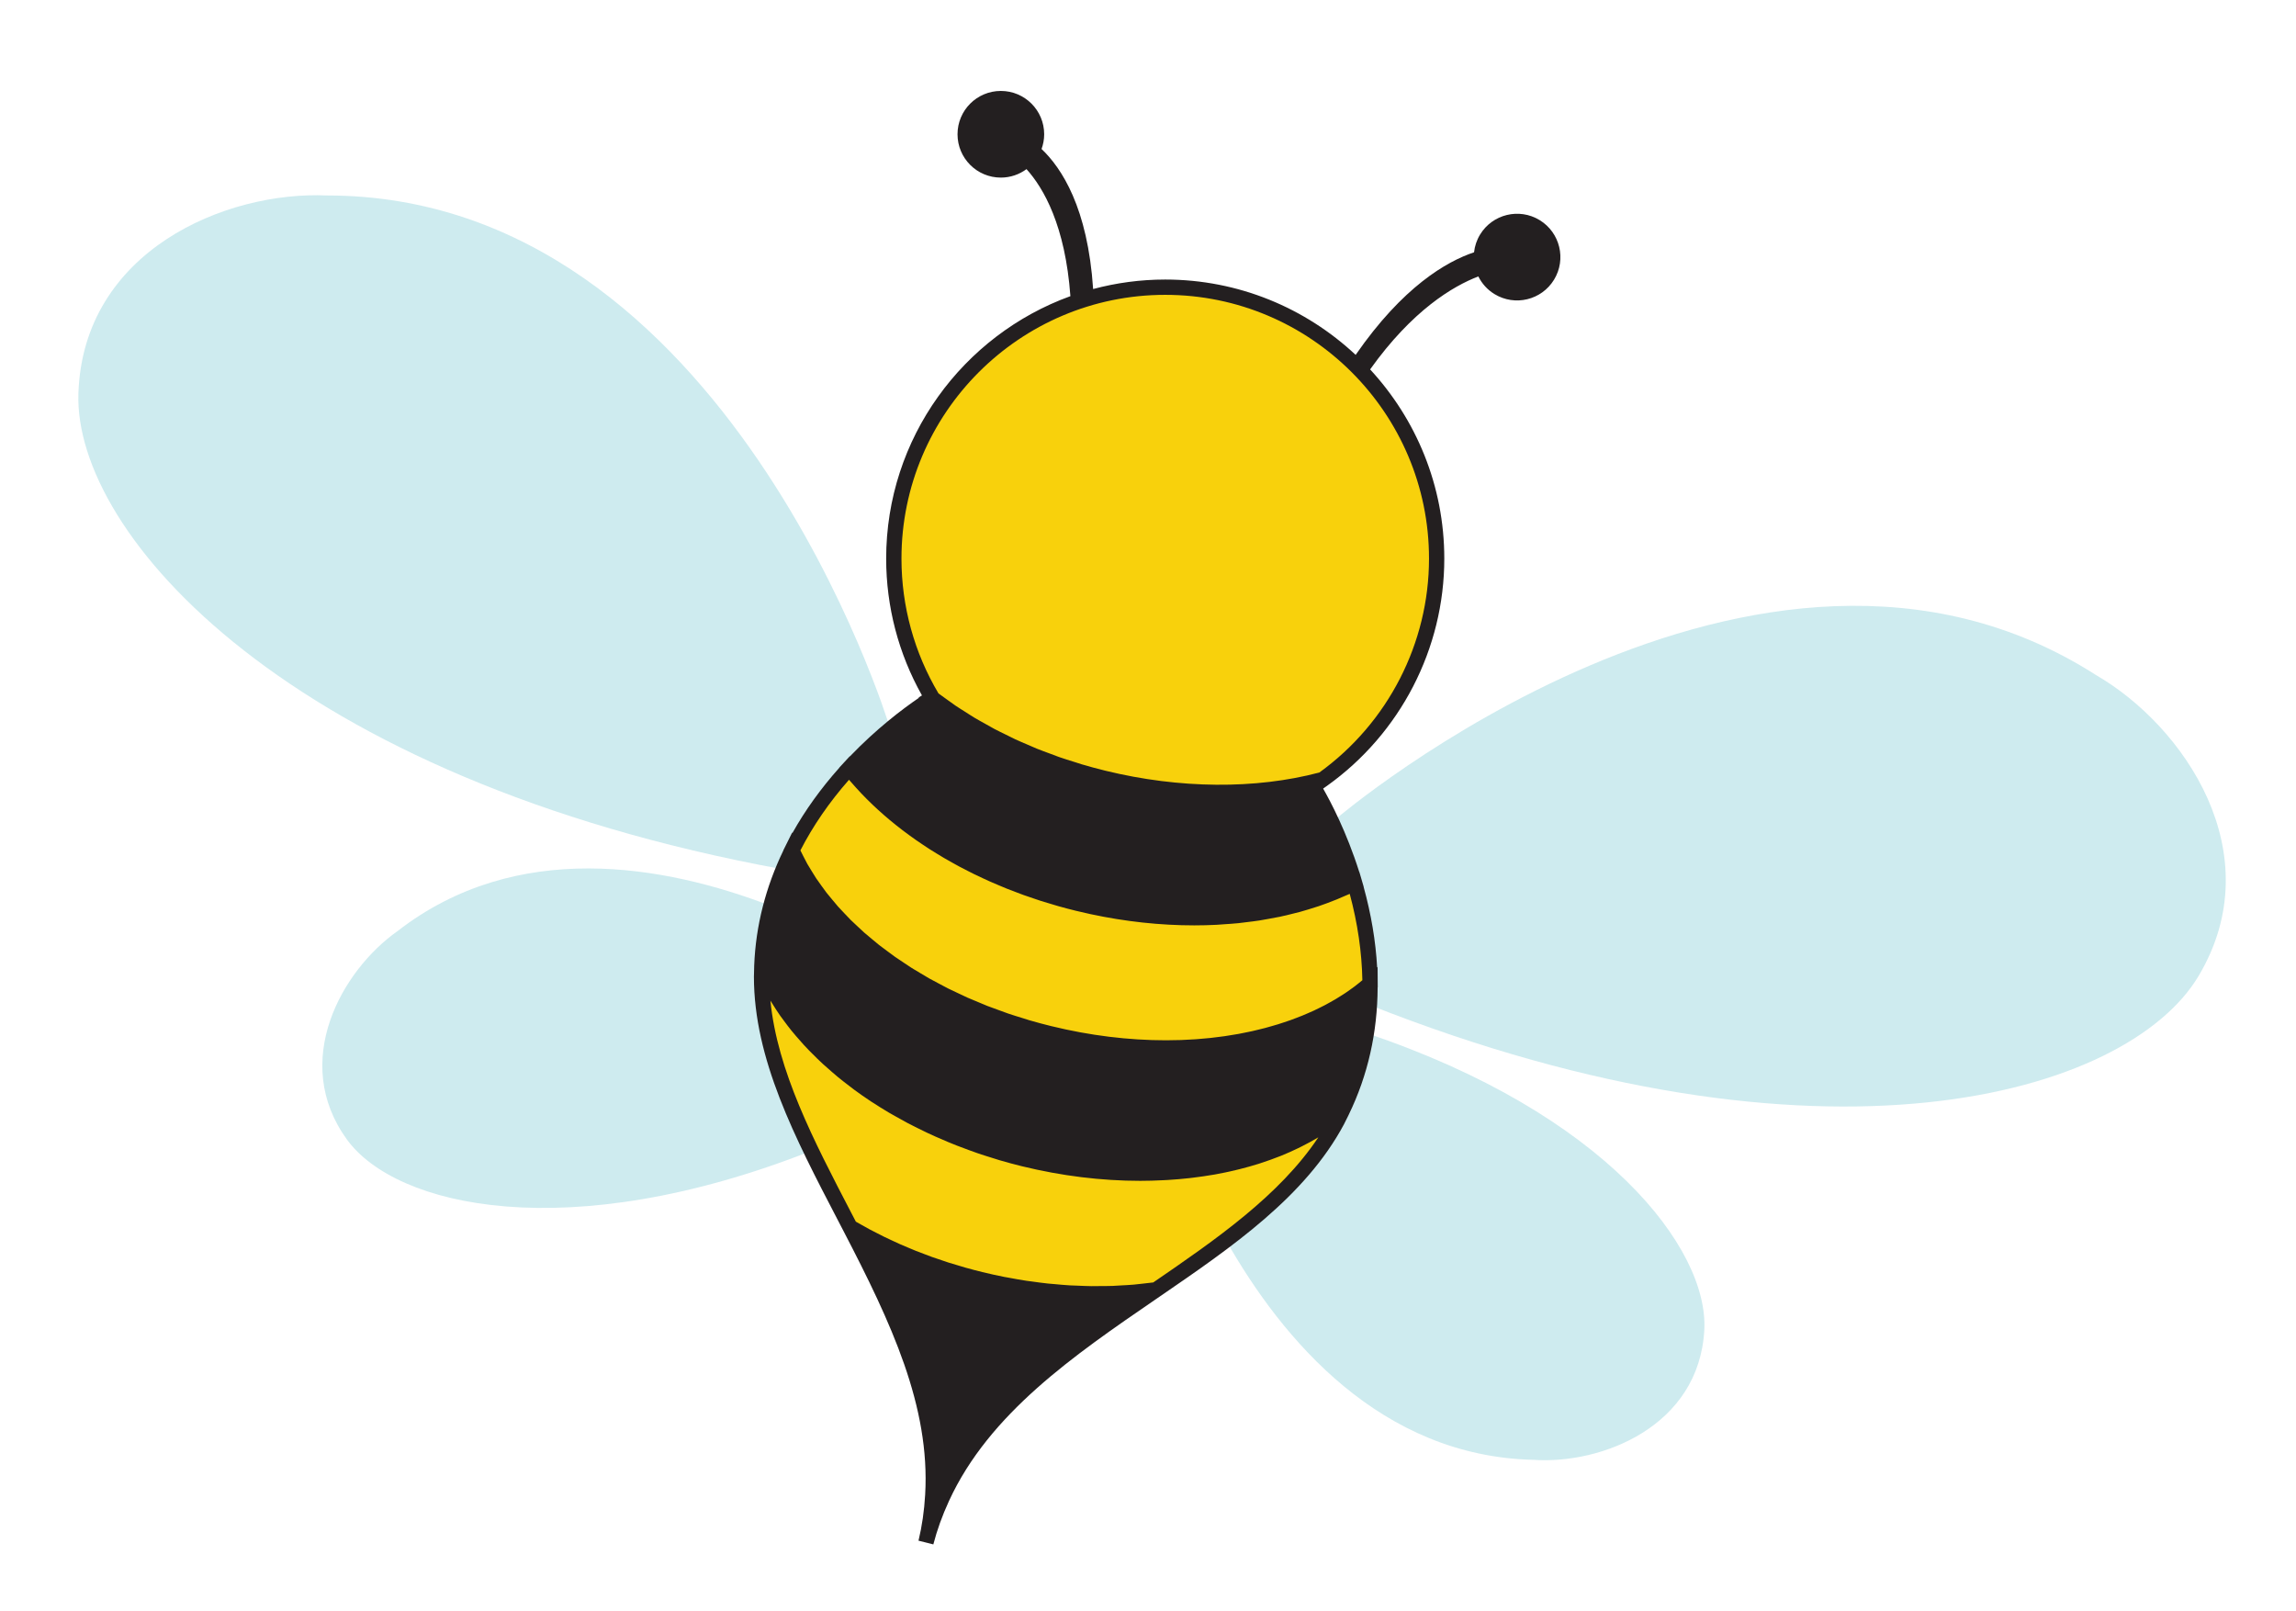 <?xml version="1.0" encoding="utf-8"?>
<!-- Generator: Adobe Illustrator 14.0.0, SVG Export Plug-In . SVG Version: 6.00 Build 43363)  -->
<!DOCTYPE svg PUBLIC "-//W3C//DTD SVG 1.1//EN" "http://www.w3.org/Graphics/SVG/1.1/DTD/svg11.dtd">
<svg version="1.1" id="Layer_3" xmlns="http://www.w3.org/2000/svg" xmlns:xlink="http://www.w3.org/1999/xlink" x="0px" y="0px"
	 width="581.5px" height="408px" viewBox="0 0 581.5 408" enable-background="new 0 0 581.5 408" xml:space="preserve">
<path fill="#CEEBEF" d="M225.168,183.657c0,0-40.828-134.153-142.318-134.153c-25.664-1.167-61.827,13.999-62.994,50.161
	c-1.152,35.702,53.406,97.551,178.265,120.453C198.121,220.117,212.346,193.248,225.168,183.657z"/>
<path fill="#CEEBEF" d="M336.494,207.049c-0.686-1.185,2.141,0.104,2.141,0.104s106.738-90.945,192.201-36.203
	c22.241,12.861,44.511,45.138,25.987,76.218c-18.025,30.244-95.339,52.689-210.075,7.289
	C346.748,254.456,348.102,227.122,336.494,207.049z"/>
<path fill="#CEEBEF" d="M205.467,291.468c-61.71,24.292-105.208,14.192-117.605-2.895c-14.334-19.753-1.334-42.787,12.825-52.78
	c30.144-23.394,67.48-16.785,94.627-6.35C195.313,229.443,185.208,251.542,205.467,291.468"/>
<path fill="#CEEBEF" d="M310.481,314.053c14.403,25.427,39.326,54.762,77.907,55.646c17.289,1.179,41.91-8.487,43.254-32.855
	c1.141-20.663-25.142-54.975-85.719-75.25C345.924,261.593,347.065,285.74,310.481,314.053"/>
<path fill="#F8D10C" d="M259.291,293.473c-32.945-8.049-58.171-27.648-66.341-48.91c-0.036,0.919-0.073,1.839-0.073,2.774
	c0,21.245,11.33,42.086,22.428,63.445c9.633,5.673,20.808,10.262,33.052,13.252c15.606,3.815,30.863,4.518,44.422,2.607
	c18.554-12.72,36.533-25.288,45.901-42.851c0.425-0.798,0.802-1.6,1.19-2.399C322.641,295.946,291.7,301.39,259.291,293.473z"/>
<path fill="#F8D10C" d="M334.96,197.434c17.474-12.463,28.894-32.865,28.894-55.964c0-37.965-30.777-68.741-68.74-68.741
	c-37.965,0-68.74,30.775-68.74,68.741c0,12.916,3.569,24.995,9.765,35.318c-0.018,0.012-0.041,0.027-0.06,0.039
	c11.588,8.901,26.48,16.096,43.418,20.234C299.508,201.949,318.951,201.734,334.96,197.434z"/>
<path fill="#F8D10C" d="M272.958,228.781c-25.178-6.151-45.857-19.048-57.858-34.277c-5.266,5.714-10.487,12.686-14.552,20.85
	c9.124,20.281,33.635,38.669,65.279,46.398c32.79,8.012,64.06,2.338,81.164-12.611c-0.064-9.339-1.726-18.063-3.916-25.535
	C325.215,232.774,299.58,235.283,272.958,228.781z"/>
<path fill="#231F20" d="M389.938,55.743c-5.173-3.157-11.927-1.521-15.082,3.653c-0.864,1.416-1.358,2.95-1.53,4.496
	c-6.964,2.336-18.015,8.695-29.986,25.979c-12.638-11.82-29.596-19.078-48.226-19.078c-6.313,0-12.433,0.844-18.262,2.405
	c-1.358-20.588-7.979-30.649-13.061-35.467c0.422-1.166,0.664-2.417,0.664-3.729c0-6.061-4.913-10.973-10.974-10.973
	s-10.973,4.913-10.973,10.973s4.912,10.974,10.973,10.974c2.436,0,4.679-0.803,6.498-2.146c4.336,4.817,9.821,14.32,11.116,32.171
	c-27.183,9.853-46.659,35.926-46.659,66.469c0,12.165,3.129,24.1,9.068,34.643l-0.862,0.517l0.105,0.081
	c-4.327,2.945-10.824,7.903-17.503,14.85l-0.029-0.039l-1.539,1.67l-1.119,1.214l0.018,0.021
	c-4.683,5.249-8.667,10.788-11.88,16.532l-0.058-0.128l-1.823,3.66l-0.409,0.82l0.013,0.03c-4.508,9.327-7.01,19.125-7.404,29.146
	l-0.002,0.067l0,0c0,0.003,0,0.004,0,0.007L191,244.884l0.005,0.012c-0.031,0.809-0.063,1.619-0.063,2.441
	c0,20.835,10.328,40.671,21.261,61.674l1.444,2.778c12.08,23.252,21.962,44.33,20.666,66.714c-0.239,4.134-0.792,7.953-1.686,11.669
	l3.756,0.941c0.953-3.669,2.247-7.266,3.961-10.994l0.018-0.039c10.191-22.149,31.667-36.87,52.437-51.104l1.075-0.737
	c18.054-12.378,36.722-25.175,46.517-43.537c0.345-0.649,0.658-1.297,0.972-1.947l0.251-0.516l0,0v-0.003
	c4.812-9.906,7.253-20.74,7.296-32.201l0.024-0.021l-0.005-0.887l-0.031-4.225l-0.111,0.099c-0.37-6.672-1.518-13.508-3.424-20.395
	l0.022-0.011l-0.45-1.536l-0.659-2.248l-0.023,0.011c-3.239-10.237-7.292-17.88-9.148-21.114c0.23-0.162,0.46-0.327,0.69-0.491
	l0.005-0.004l0,0l0.287-0.202c18.599-13.267,29.704-34.778,29.704-57.542c0-18.479-7.137-35.315-18.787-47.921
	c10.701-14.982,20.968-21.077,27.408-23.545c0.889,1.788,2.265,3.358,4.096,4.474c5.175,3.157,11.926,1.521,15.082-3.653
	C396.747,65.651,395.111,58.899,389.938,55.743z M341.842,226.369c1.997,7.419,3.068,14.76,3.2,21.867
	c-0.267,0.224-0.536,0.444-0.811,0.665c-0.359,0.289-0.717,0.578-1.088,0.86c-0.397,0.301-0.81,0.591-1.222,0.883
	c-0.384,0.274-0.766,0.548-1.161,0.813c-0.421,0.281-0.857,0.553-1.292,0.825c-0.409,0.258-0.816,0.519-1.236,0.769
	c-0.445,0.265-0.905,0.516-1.363,0.771c-0.431,0.241-0.857,0.485-1.301,0.717c-0.468,0.246-0.951,0.48-1.429,0.717
	c-0.454,0.223-0.902,0.451-1.366,0.665c-0.491,0.228-0.996,0.444-1.499,0.661c-0.471,0.204-0.938,0.414-1.418,0.608
	c-0.515,0.21-1.043,0.407-1.567,0.607c-0.489,0.188-0.973,0.379-1.469,0.554c-0.536,0.193-1.087,0.369-1.633,0.551
	c-0.504,0.166-1.003,0.338-1.514,0.496c-0.56,0.175-1.131,0.332-1.699,0.494c-0.517,0.147-1.026,0.302-1.551,0.439
	c-0.584,0.155-1.182,0.293-1.773,0.437c-0.523,0.127-1.042,0.259-1.573,0.378c-0.604,0.135-1.222,0.252-1.835,0.375
	c-0.535,0.107-1.063,0.221-1.606,0.321c-0.637,0.115-1.284,0.211-1.928,0.315c-0.529,0.085-1.053,0.18-1.588,0.257
	c-0.677,0.098-1.363,0.174-2.046,0.258c-0.521,0.063-1.034,0.137-1.559,0.192c-0.723,0.076-1.457,0.133-2.188,0.195
	c-0.494,0.042-0.984,0.095-1.48,0.128c-0.834,0.059-1.678,0.095-2.521,0.134c-0.407,0.02-0.806,0.048-1.213,0.063
	c-1.256,0.043-2.521,0.066-3.793,0.066c-9.539,0-19.309-1.205-29.034-3.582c-1.875-0.457-3.729-0.955-5.557-1.487
	c-0.608-0.179-1.197-0.383-1.799-0.567c-1.21-0.373-2.425-0.74-3.611-1.144c-0.726-0.247-1.429-0.523-2.146-0.782
	c-1.038-0.376-2.086-0.74-3.105-1.138c-0.758-0.297-1.49-0.622-2.237-0.933c-0.95-0.394-1.91-0.775-2.841-1.19
	c-0.76-0.338-1.494-0.705-2.242-1.056c-0.887-0.416-1.783-0.823-2.651-1.258c-0.748-0.376-1.466-0.778-2.2-1.165
	c-0.833-0.442-1.677-0.874-2.491-1.331c-0.731-0.412-1.431-0.849-2.147-1.272c-0.778-0.464-1.569-0.918-2.329-1.396
	c-0.707-0.445-1.381-0.911-2.069-1.371c-0.729-0.483-1.472-0.961-2.18-1.461c-0.676-0.474-1.317-0.969-1.973-1.457
	c-0.681-0.507-1.375-1.006-2.034-1.524c-0.638-0.503-1.241-1.022-1.859-1.537c-0.635-0.527-1.283-1.05-1.896-1.59
	c-0.596-0.526-1.156-1.069-1.729-1.605c-0.588-0.551-1.189-1.095-1.754-1.654c-0.553-0.551-1.069-1.114-1.599-1.675
	c-0.539-0.568-1.088-1.132-1.603-1.71c-0.504-0.57-0.972-1.149-1.45-1.728c-0.49-0.59-0.992-1.176-1.457-1.772
	c-0.452-0.585-0.865-1.18-1.292-1.771c-0.44-0.611-0.892-1.218-1.304-1.836c-0.399-0.598-0.759-1.205-1.132-1.811
	c-0.387-0.627-0.784-1.253-1.142-1.888c-0.343-0.612-0.647-1.232-0.964-1.85c-0.265-0.516-0.533-1.031-0.778-1.551
	c3.191-6.219,7.324-12.223,12.311-17.884c0.173,0.206,0.363,0.405,0.539,0.609c0.403,0.47,0.818,0.937,1.238,1.399
	c0.448,0.497,0.903,0.991,1.367,1.48c0.432,0.454,0.871,0.902,1.316,1.35c0.484,0.484,0.976,0.967,1.475,1.443
	c0.456,0.437,0.919,0.868,1.389,1.297c0.517,0.473,1.044,0.942,1.577,1.405c0.481,0.42,0.966,0.834,1.46,1.246
	c0.549,0.46,1.11,0.911,1.676,1.362c0.504,0.4,1.01,0.799,1.525,1.193c0.583,0.441,1.174,0.878,1.772,1.312
	c0.526,0.382,1.052,0.765,1.59,1.139c0.611,0.428,1.234,0.846,1.859,1.262c0.547,0.365,1.092,0.73,1.649,1.088
	c0.64,0.408,1.292,0.808,1.946,1.205c0.567,0.348,1.132,0.694,1.71,1.033c0.665,0.389,1.342,0.766,2.018,1.144
	c0.589,0.329,1.173,0.658,1.769,0.979c0.69,0.368,1.392,0.726,2.093,1.083c0.605,0.309,1.208,0.62,1.821,0.919
	c0.715,0.351,1.445,0.685,2.171,1.021c0.62,0.287,1.233,0.579,1.861,0.856c0.744,0.33,1.502,0.643,2.257,0.96
	c0.627,0.264,1.248,0.534,1.883,0.787c0.782,0.314,1.58,0.608,2.373,0.909c0.623,0.234,1.239,0.479,1.869,0.705
	c0.839,0.302,1.69,0.583,2.539,0.868c0.6,0.202,1.194,0.415,1.8,0.609c0.946,0.303,1.906,0.58,2.864,0.864
	c0.522,0.152,1.037,0.319,1.563,0.469c1.488,0.42,2.989,0.815,4.503,1.186c1.254,0.308,2.509,0.594,3.765,0.863
	c8.786,1.879,17.586,2.83,26.213,2.83c1.898,0,3.775-0.051,5.631-0.143c0.611-0.029,1.208-0.091,1.812-0.13
	c1.237-0.081,2.474-0.16,3.689-0.282c0.715-0.071,1.411-0.174,2.116-0.258c1.086-0.134,2.173-0.259,3.239-0.424
	c0.737-0.114,1.458-0.255,2.187-0.385c1.009-0.178,2.018-0.355,3.009-0.562c0.734-0.155,1.452-0.335,2.178-0.505
	c0.951-0.226,1.901-0.452,2.833-0.705c0.721-0.195,1.426-0.411,2.134-0.625c0.902-0.271,1.802-0.547,2.683-0.844
	c0.697-0.235,1.382-0.487,2.064-0.738c0.856-0.316,1.704-0.642,2.537-0.983c0.67-0.276,1.33-0.562,1.984-0.855
	C340.99,226.729,341.429,226.562,341.842,226.369z M292.08,324.774c-0.895,0.12-1.806,0.21-2.712,0.309
	c-0.753,0.08-1.498,0.183-2.257,0.247c-1.062,0.091-2.138,0.14-3.211,0.198c-0.694,0.039-1.381,0.097-2.079,0.123
	c-1.156,0.039-2.325,0.038-3.494,0.043c-0.631,0.003-1.256,0.027-1.891,0.017c-1.247-0.014-2.504-0.075-3.761-0.132
	c-0.566-0.026-1.128-0.03-1.695-0.063c-1.322-0.078-2.653-0.202-3.981-0.328c-0.512-0.047-1.021-0.073-1.532-0.128
	c-1.393-0.146-2.79-0.341-4.185-0.535c-0.455-0.063-0.907-0.107-1.361-0.178c-1.508-0.229-3.019-0.503-4.527-0.789
	c-0.343-0.063-0.687-0.111-1.029-0.179c-1.853-0.367-3.703-0.776-5.547-1.226c-1.462-0.358-2.91-0.737-4.345-1.141
	c-0.429-0.121-0.85-0.259-1.278-0.384c-1-0.291-2.001-0.583-2.988-0.896c-0.513-0.165-1.015-0.346-1.524-0.515
	c-0.887-0.297-1.777-0.586-2.654-0.899c-0.571-0.206-1.13-0.43-1.696-0.642c-0.796-0.299-1.599-0.592-2.386-0.908
	c-0.619-0.245-1.224-0.512-1.836-0.767c-0.72-0.304-1.445-0.598-2.156-0.911c-0.646-0.286-1.278-0.591-1.916-0.886
	c-0.661-0.308-1.328-0.607-1.98-0.926c-0.659-0.32-1.303-0.661-1.954-0.994c-0.616-0.314-1.238-0.622-1.847-0.947
	c-0.663-0.355-1.313-0.729-1.969-1.098c-0.509-0.286-1.025-0.567-1.528-0.86l-1.123-2.157
	c-9.617-18.474-18.756-36.025-20.518-53.815c0.015,0.026,0.034,0.05,0.049,0.076c0.126,0.214,0.276,0.421,0.406,0.632
	c0.65,1.062,1.328,2.115,2.056,3.157c0.303,0.43,0.635,0.854,0.95,1.284c0.598,0.811,1.204,1.619,1.848,2.418
	c0.381,0.473,0.783,0.938,1.181,1.407c0.629,0.738,1.27,1.475,1.938,2.2c0.437,0.476,0.882,0.946,1.335,1.415
	c0.683,0.707,1.385,1.407,2.104,2.099c0.474,0.455,0.946,0.91,1.434,1.358c0.763,0.701,1.552,1.39,2.351,2.073
	c0.481,0.412,0.954,0.828,1.449,1.235c0.908,0.747,1.85,1.473,2.8,2.196c0.421,0.321,0.826,0.65,1.255,0.966
	c1.394,1.024,2.823,2.028,4.297,3.001c0.155,0.104,0.321,0.198,0.479,0.303c1.325,0.863,2.676,1.707,4.06,2.525
	c0.53,0.315,1.079,0.61,1.617,0.918c1.037,0.592,2.079,1.175,3.146,1.741c0.636,0.337,1.288,0.66,1.936,0.989
	c1.006,0.506,2.018,1.008,3.047,1.491c0.69,0.325,1.387,0.642,2.088,0.955c1.025,0.46,2.061,0.907,3.109,1.341
	c0.714,0.297,1.43,0.59,2.155,0.876c1.084,0.427,2.183,0.833,3.288,1.235c0.705,0.255,1.406,0.513,2.119,0.758
	c1.221,0.417,2.46,0.808,3.704,1.19c0.615,0.189,1.22,0.395,1.84,0.576c1.87,0.545,3.761,1.062,5.675,1.528
	c10.032,2.452,20.115,3.693,29.97,3.693c1.969,0,3.905-0.063,5.825-0.162c0.374-0.02,0.75-0.033,1.123-0.057
	c1.846-0.111,3.666-0.265,5.458-0.466c0.333-0.037,0.658-0.081,0.987-0.12c1.735-0.21,3.446-0.456,5.124-0.747
	c0.142-0.025,0.286-0.043,0.427-0.07c1.753-0.312,3.465-0.683,5.149-1.083c0.35-0.083,0.697-0.166,1.045-0.253
	c1.647-0.415,3.265-0.863,4.842-1.36c0.251-0.079,0.492-0.166,0.742-0.248c1.474-0.48,2.916-0.996,4.32-1.551
	c0.209-0.081,0.42-0.154,0.625-0.237c1.486-0.6,2.922-1.249,4.326-1.927c0.305-0.15,0.605-0.3,0.907-0.451
	c1.387-0.699,2.742-1.427,4.042-2.207c0.045-0.025,0.095-0.049,0.14-0.075C324.029,302.803,307.846,313.965,292.08,324.774z
	 M334.144,195.636c-16.161,4.271-35.395,4.138-54.188-0.457c-2.003-0.491-3.985-1.026-5.943-1.604
	c-0.625-0.183-1.233-0.4-1.854-0.595c-1.323-0.412-2.647-0.818-3.947-1.271c-0.724-0.252-1.425-0.539-2.142-0.804
	c-1.169-0.433-2.345-0.854-3.492-1.317c-0.77-0.311-1.512-0.657-2.27-0.982c-1.066-0.458-2.141-0.901-3.184-1.386
	c-0.783-0.364-1.539-0.761-2.309-1.14c-0.985-0.485-1.982-0.956-2.943-1.464c-0.781-0.412-1.53-0.858-2.294-1.285
	c-0.918-0.514-1.848-1.016-2.744-1.551c-0.77-0.459-1.504-0.951-2.257-1.429c-0.849-0.538-1.713-1.063-2.537-1.622
	c-0.759-0.513-1.481-1.056-2.22-1.584c-0.713-0.512-1.44-1.015-2.136-1.543c-6.133-10.298-9.375-22.095-9.375-34.13
	c0-36.837,29.967-66.805,66.804-66.805c36.836,0,66.805,29.968,66.805,66.805C361.918,162.858,351.541,183.077,334.144,195.636z"/>
</svg>
